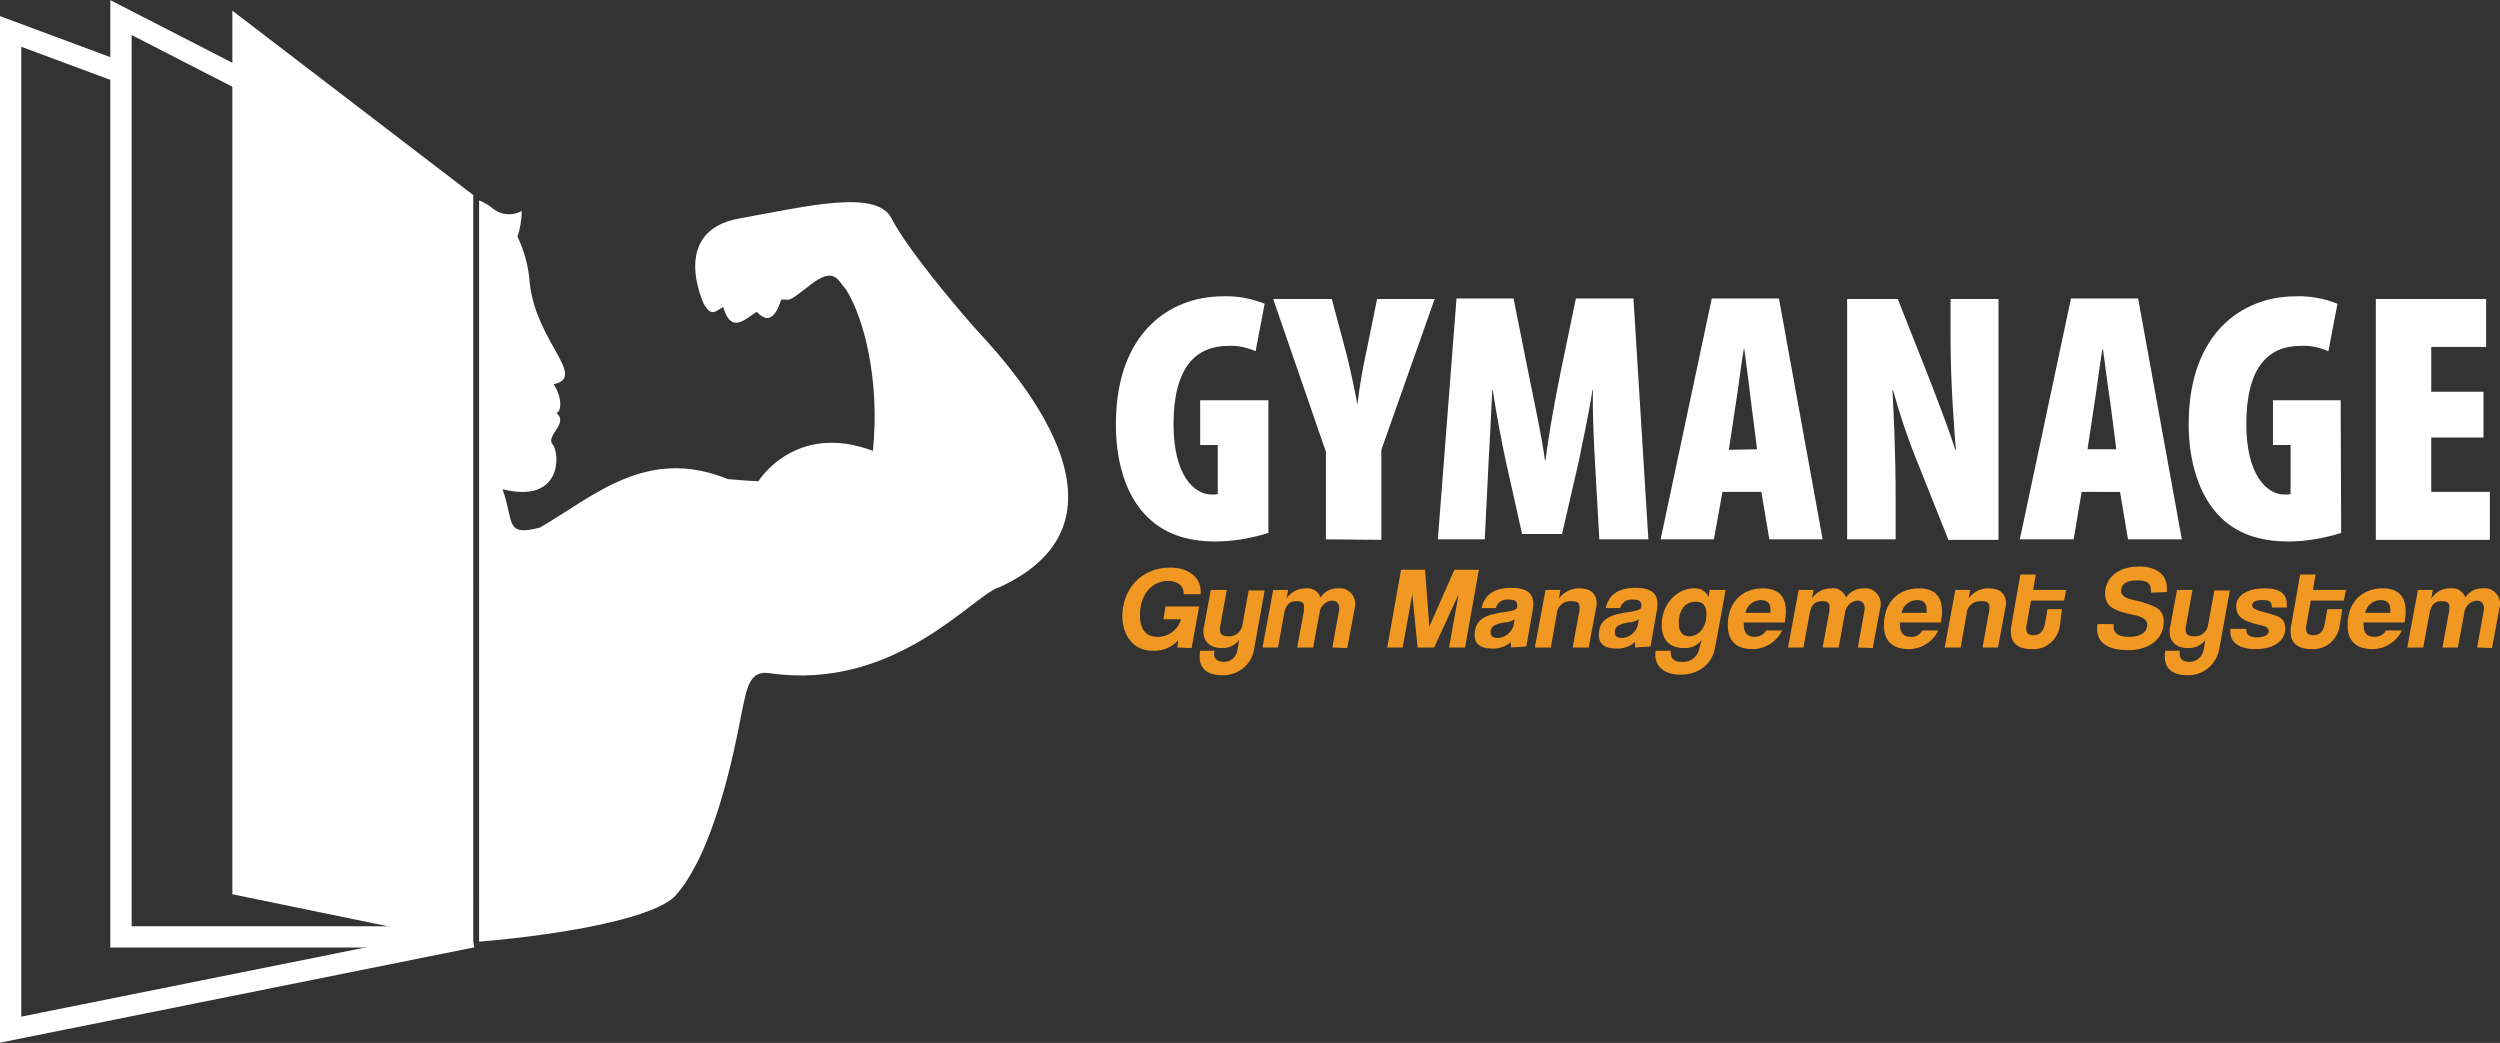 <?xml version="1.0" encoding="utf-8"?>
<!-- Generator: Adobe Illustrator 23.0.4, SVG Export Plug-In . SVG Version: 6.00 Build 0)  -->
<svg version="1.1" id="Calque_1" xmlns="http://www.w3.org/2000/svg" xmlns:xlink="http://www.w3.org/1999/xlink" x="0px" y="0px"
	 viewBox="0 0 469.1 195.7" style="enable-background:new 0 0 469.1 195.7;" xml:space="preserve">
<rect x="0" y="0" width="469.1" height="195.7" fill="#333333" stroke="none"/>
<style type="text/css">
	.st0{fill:none;stroke:#FFFFFF;stroke-width:4;stroke-miterlimit:10;}
	.st1{fill:#FFFFFF;}
	.st2{fill:#F19822;}
</style>
<polyline class="st0" points="88.6,175.8 2,193.2 2,5.9 22.7,13.6 "/>
<polyline class="st0" points="88.6,175.8 22.7,175.8 22.7,3.3 45.3,14.9 "/>
<polygon class="st1" points="88.8,36.6 88.8,177.1 43.6,167.8 43.6,2 "/>
<path class="st1" d="M187.5,110.2c-4.8,1.3-19.4,19.6-43.2,16.1c-3.6-0.5-4.1,2.7-4.9,6.3s-4.4,26.1-12.6,35.4
	c-3.6,4-19.4,7.2-36.9,8.7V37.6c1,0.4,2,1,2.8,1.7l0,0c1.5,1.1,3.5,1.2,5.2,0.3c0,1.6-0.3,3.3-0.8,4.8l0,0c1.3,2.7,2.1,5.7,2.3,8.7
	c1.2,11.1,10.8,17.6,4.5,19c1.6,2.5,1.5,5.1,0.5,5.4c2.4,2-2.1,4.2-0.7,5.9s1.8,11.2-9.4,8.4c2.2,6.2,0.4,8.9,7,7.2
	c10.2-5.9,20-15.3,35.3-9.1c3.2,0.3,5.7,0.4,5.7,0.4s6.9-11.2,21.5-5.7c1.3-13.2-1.6-24.7-5-30.2c-1.7-2-2.3-4.4-6.8-0.9
	s-3.5,2.6-5.4,2.7c-0.6,1.8-1.9,5.3-4.6,2.3c-2,1.2-4.8,4.4-6.3-0.9c-1.4,0.7-2.1,2-3.6-0.5c0,0-6.6-13.7,6.6-16.1s25.8-5.5,28.6,0
	s11.7,16.1,15.4,20.3S217.5,96.5,187.5,110.2z"/>
<path class="st2" d="M220.9,121.5l0.2-1.4c-1.2,1.4-3,2.1-4.9,2c-3.6,0-5.6-3-5.6-6.5c0-4.8,3.3-9.1,9-9.1c3.4,0,5.7,1.8,5.7,4.5
	c0,0.2,0,0.3,0,0.5h-3.2v-0.2c0-1.5-1.3-2.3-2.9-2.3c-3.1,0-5.3,2.6-5.3,6.4c0,2.5,0.9,4.1,3.4,4.1c2,0,3.8-1.4,4.3-3.3h-3.3
	l0.4-2.4h6.3l-1.4,7.8L220.9,121.5z"/>
<path class="st2" d="M232.5,120.1c-0.8,1-2,1.6-3.3,1.5c-2.1,0-3.4-1.2-3.4-3.1c0-0.3,0-0.6,0.1-0.8l1.3-7h3l-1.2,6.6
	c-0.1,0.2-0.1,0.5-0.1,0.8c0,1,0.6,1.3,1.6,1.3c1.2,0.1,2.4-0.8,2.6-2l1.2-6.6h3l-2,11.1c-0.5,2.9-3.1,4.9-6,4.8
	c-2.8,0-4.2-1.3-4.2-3.5c0-0.4,0-0.7,0.1-1.1h2.7c0,0.2-0.1,0.4-0.1,0.6c0,1,0.7,1.5,2,1.5c1.3-0.1,2.3-1.1,2.4-2.3L232.5,120.1z"/>
<path class="st2" d="M250,121.5l1.2-6.6c0-0.2,0.1-0.5,0.1-0.7c0-1.1-0.6-1.5-1.4-1.5c-1.2,0.1-2.2,1.1-2.3,2.3l-1.2,6.5h-3l1.2-6.5
	c0.1-0.4,0.1-0.8,0.1-1.1c0-0.9-0.5-1.1-1.5-1.1c-1.2,0-1.9,0.7-2.2,2.1l-1.2,6.6h-2.9l2-10.8h2.8l-0.3,1.6c0.8-1.2,2.1-1.9,3.6-1.9
	c1.2-0.2,2.4,0.6,2.8,1.7c0.7-1.1,2-1.8,3.3-1.7c1.6-0.2,3,1,3.2,2.6c0,0.1,0,0.3,0,0.4c0,0.2,0,0.4-0.1,0.7l-1.4,7.5L250,121.5z"/>
<path class="st2" d="M271.9,121.5l1.8-10l-4.6,10H266l-1-10l-1.8,10h-2.9l2.6-14.6h4.5l0.8,10.7l4.7-10.7h4.6l-2.6,14.6H271.9z"/>
<path class="st2" d="M283.5,121.5c0-0.2,0-0.3,0-0.5c0-0.2,0-0.3,0-0.5c-1,0.8-2.3,1.3-3.6,1.2c-2.2,0-3.2-1-3.2-2.5
	c0-3.2,2.3-3.9,5.9-4.4c2-0.3,2.1-0.6,2.1-1.2c0-0.9-0.6-1.1-1.7-1.1c-1.1-0.1-2.1,0.6-2.3,1.6h-2.7c0.5-2.2,2-3.8,5.6-3.8
	c3,0,4.1,1.1,4.1,3c0,0.4,0,0.8-0.1,1.2l-1.2,6.8L283.5,121.5z M284.2,116.2c-0.6,0.4-1.3,0.6-2,0.6c-2.1,0.4-2.5,0.9-2.5,1.9
	c0,0.7,0.5,1,1.3,1c1.4,0,2.6-1,3-2.3L284.2,116.2z"/>
<path class="st2" d="M295.1,121.5l1.2-6.6c0.1-0.3,0.1-0.6,0.1-0.9c0-1-0.5-1.2-1.6-1.2c-1.4-0.1-2.7,1-2.7,2.5c0,0,0,0,0,0
	l-1.1,6.2H288l2-10.8h2.8l-0.3,1.6c0.9-1.2,2.4-2,4-1.9c1.9,0,3.1,1,3.1,2.8c0,0.3,0,0.6-0.1,0.8l-1.4,7.5L295.1,121.5z"/>
<path class="st2" d="M306.8,121.5c0-0.2,0-0.3,0-0.5c0-0.2,0-0.3,0-0.5c-1,0.8-2.3,1.3-3.6,1.2c-2.2,0-3.2-1-3.2-2.5
	c0-3.2,2.3-3.9,5.9-4.4c2-0.3,2.1-0.6,2.1-1.2c0-0.9-0.6-1.1-1.7-1.1c-1.1-0.1-2,0.6-2.3,1.6h-2.7c0.5-2.2,2-3.8,5.6-3.8
	c3,0,4.1,1.1,4.1,3c0,0.4,0,0.8-0.1,1.2l-1.2,6.8L306.8,121.5z M307.5,116.2c-0.6,0.4-1.3,0.6-2,0.6c-2.1,0.4-2.5,0.9-2.5,1.9
	c0,0.7,0.5,1,1.3,1c1.4,0,2.6-1,3-2.3L307.5,116.2z"/>
<path class="st2" d="M319.3,120.1c-0.8,1-2,1.6-3.4,1.5c-3,0-4.1-2-4.1-4.3c0-4.1,3-6.9,6-6.9c1.2-0.1,2.3,0.5,2.8,1.6l0.2-1.3h3
	l-2,10.9c-0.6,3.3-3.4,5-6.5,5c-2.8,0-4.7-1.4-4.7-3.7c0-0.3,0-0.6,0.1-0.8h2.8c0,0.1,0,0.3,0,0.4c0,1.2,0.8,1.7,2.1,1.7
	c1.5,0.1,2.9-0.9,3.2-2.3L319.3,120.1z M320.2,115.3c0-1.7-0.7-2.4-2-2.4c-2.1,0-3.2,1.7-3.2,4c0,1.8,0.8,2.5,2,2.5
	C318.6,119.4,320.2,117.9,320.2,115.3z"/>
<path class="st2" d="M327.2,116.8v0.5c0,1.5,0.8,2.2,2,2.2c0.9,0,1.8-0.4,2.2-1.2h3c-1,2.1-3.2,3.5-5.5,3.5c-3.1,0-4.7-1.5-4.7-4.5
	c0-4.2,2.6-6.9,6.6-6.9c2.8,0,4.3,1.4,4.3,4.3c0,0.7-0.1,1.4-0.2,2.1H327.2z M332.2,115c0-0.2,0-0.4,0-0.7c0-1.4-0.9-1.7-1.9-1.7
	c-1.4,0.1-2.5,1-2.8,2.4H332.2z"/>
<path class="st2" d="M348.6,121.5l1.2-6.6c0-0.2,0.1-0.5,0.1-0.7c0-1.1-0.6-1.5-1.4-1.5c-1.2,0.1-2.2,1.1-2.3,2.3l-1.2,6.5h-3
	l1.2-6.5c0.1-0.4,0.1-0.8,0.1-1.1c0-0.9-0.5-1.1-1.5-1.1c-1.2,0-1.9,0.7-2.2,2.1l-1.2,6.6h-2.9l2-10.8h2.8l-0.3,1.6
	c0.8-1.2,2.1-1.9,3.6-1.9c1.2-0.2,2.4,0.6,2.8,1.7c0.7-1.1,2-1.7,3.3-1.7c1.6-0.2,3,1,3.2,2.6c0,0.1,0,0.3,0,0.4
	c0,0.2,0,0.4-0.1,0.7l-1.4,7.5L348.6,121.5z"/>
<path class="st2" d="M356.5,116.8v0.5c0,1.5,0.8,2.2,2,2.2c0.9,0.1,1.8-0.4,2.2-1.2h3c-1,2.1-3.2,3.5-5.5,3.5
	c-3.1,0-4.7-1.5-4.7-4.5c0-4.2,2.6-6.9,6.6-6.9c2.8,0,4.3,1.4,4.3,4.3c0,0.7-0.1,1.4-0.2,2.1H356.5z M361.5,115c0-0.2,0.1-0.4,0-0.7
	c0-1.4-0.9-1.7-1.9-1.7c-1.4,0.1-2.5,1-2.8,2.4H361.5z"/>
<path class="st2" d="M372,121.5l1.2-6.6c0.1-0.3,0.1-0.6,0.1-0.9c0-1-0.5-1.2-1.6-1.2c-1.4-0.1-2.7,1-2.7,2.5c0,0,0,0,0,0l-1.1,6.2
	h-3l2-10.8h2.8l-0.3,1.6c0.9-1.3,2.4-2,3.9-1.9c1.9,0,3.1,1,3.1,2.8c0,0.3,0,0.6-0.1,0.8l-1.4,7.5L372,121.5z"/>
<path class="st2" d="M386.5,117.5c-0.4,2.6-2.7,4.5-5.3,4.3c-2.8,0-3.9-1.4-3.9-3.3c0-0.3,0-0.7,0.1-1l1.7-9.7h2.9l-0.5,2.9h6.2
	l-0.4,2h-6.2l-0.8,4.4c-0.1,0.3-0.1,0.6-0.1,0.8c0,1,0.5,1.3,1.4,1.3c1.1,0,1.9-0.8,2.1-2.1l0.5-2.8h2.7L386.5,117.5z"/>
<path class="st2" d="M403.6,111.2c0-0.1,0-0.2,0-0.4c0-1.5-0.9-1.9-2.6-1.9c-2,0-3,0.7-3,2c0,0.7,0.6,1.3,2,1.6
	c1.4,0.3,2.9,0.7,4.2,1.3c1.2,0.5,1.9,1.6,1.8,2.9c0,3.5-3.2,5.3-6.6,5.3c-3.9,0-5.9-1.4-5.9-4c0-0.3,0-0.6,0.1-0.9h3
	c0,0.2,0,0.3,0,0.5c0,1.4,1.2,1.9,2.9,1.9c2.2,0,3.4-0.9,3.4-2.3c0-0.7-0.5-1.3-2-1.7c-4.1-0.8-5.9-1.6-5.9-4.1
	c0-2.8,2.2-5.1,6.4-5.1c3.3,0,5.2,1.6,5.2,4c0,0.2,0,0.5,0,0.8L403.6,111.2z"/>
<path class="st2" d="M413.8,120.1c-0.8,1-2,1.6-3.3,1.5c-2.1,0-3.4-1.2-3.4-3.1c0-0.3,0-0.6,0.1-0.8l1.3-7h2.9l-1.2,6.6
	c-0.1,0.2-0.1,0.5-0.1,0.8c0,1,0.6,1.3,1.6,1.3c1.2,0.1,2.4-0.8,2.6-2l1.2-6.6h2.9l-2,11.1c-0.6,2.9-3.1,4.9-6,4.8
	c-2.8,0-4.2-1.3-4.2-3.5c0-0.4,0-0.7,0.1-1.1h2.7c0,0.2,0,0.4,0,0.6c0,1,0.6,1.5,2,1.5c1.3-0.1,2.3-1.1,2.5-2.3L413.8,120.1z"/>
<path class="st2" d="M426.3,114c0-1.1-0.4-1.4-1.7-1.4s-2,0.3-2,1c0,0.5,0.6,0.8,1.6,1.1c3.2,0.9,4.6,1,4.6,3.3
	c0,2.2-2.1,3.8-5.6,3.8c-2.9,0-4.7-1.2-4.7-3.2c0-0.2,0-0.4,0-0.6h3c0,0.1,0,0.2,0,0.3c0,0.9,0.8,1.3,2,1.3s2.2-0.4,2.2-1.2
	c0-0.6-0.5-0.9-1.6-1.1c-3.5-0.8-4.5-1.7-4.5-3.6c0-1.6,1.5-3.3,5.4-3.3c2.9,0,4.1,1.1,4.1,3c0,0.2,0,0.4,0,0.6L426.3,114z"/>
<path class="st2" d="M439,117.5c-0.4,2.6-2.7,4.5-5.3,4.3c-2.8,0-3.9-1.4-3.9-3.3c0-0.3,0-0.7,0.1-1l1.7-9.7h2.9l-0.5,2.9h6.2
	l-0.4,2h-6.2l-0.8,4.4c-0.1,0.3-0.1,0.6-0.1,0.8c0,1,0.5,1.3,1.4,1.3c1.1,0,1.9-0.8,2.1-2.1l0.5-2.8h2.8L439,117.5z"/>
<path class="st2" d="M443.5,116.8v0.5c0,1.5,0.7,2.2,2,2.2c0.9,0,1.8-0.4,2.2-1.2h3c-1,2.1-3.2,3.5-5.5,3.5c-3.1,0-4.7-1.5-4.7-4.5
	c0-4.2,2.6-6.9,6.6-6.9c2.8,0,4.3,1.4,4.3,4.3c0,0.7-0.1,1.4-0.2,2.1H443.5z M448.5,115c0-0.2,0.1-0.4,0-0.7c0-1.4-0.9-1.7-1.9-1.7
	c-1.4,0.1-2.5,1-2.8,2.4H448.5z"/>
<path class="st2" d="M464.8,121.5l1.2-6.6c0-0.2,0.1-0.5,0.1-0.7c0-1.1-0.6-1.5-1.4-1.5c-1.2,0.1-2.2,1.1-2.3,2.3l-1.2,6.5h-2.9
	l1.2-6.5c0.1-0.4,0.1-0.8,0.1-1.1c0-0.9-0.5-1.1-1.5-1.1c-1.2,0-1.9,0.7-2.2,2.1l-1.2,6.6h-3l2-10.8h2.8l-0.3,1.6
	c0.8-1.2,2.2-2,3.6-1.9c1.2-0.2,2.4,0.6,2.8,1.7c0.7-1.1,2-1.8,3.3-1.7c1.6-0.2,3,1,3.2,2.6c0,0.1,0,0.2,0,0.4c0,0.2,0,0.4-0.1,0.7
	l-1.4,7.5L464.8,121.5z"/>
<path class="st1" d="M238,100c-3.2,1-6.6,1.6-9.9,1.6c-5.7,0-9.7-1.6-12.7-4.5c-4.2-4-6.2-10.8-6-18.4c0.3-16,9.8-23.1,20.1-23.1
	c2.7-0.1,5.3,0.4,7.8,1.4l-1.7,8.9c-1.6-0.7-3.4-1.1-5.1-1c-6.1,0-10.3,4-10.3,14.7c0,9.5,3.8,13.2,7.2,13.2c0.4,0,0.8,0,1.1-0.1
	v-9.2h-3.3v-8.4H238L238,100z"/>
<path class="st1" d="M248.8,101.2V84.8l-9.9-28.7h11l2.8,10.5c0.7,2.8,1.4,6.1,2,9.3h0c0.4-3.2,0.9-6.4,1.6-9.5l2.1-10.3h10.8
	l-10,28.3v16.9L248.8,101.2z"/>
<path class="st1" d="M299.3,87c-0.2-3.6-0.5-9-0.4-13.8h-0.1c-0.7,4.8-2,10.4-2.5,13.1l-3.2,13.9h-7.5l-3.1-13.9
	c-0.6-2.8-1.7-8.4-2.4-13.1h-0.1c-0.2,4.8-0.5,10.2-0.7,13.8l-0.7,14.2h-8.8l3.5-45.2H284l2.9,14.5c1.1,5.6,2.3,10.8,3,15.9h0.1
	c0.6-4.9,1.6-10.4,2.7-15.9l3-14.5h10.8l2.8,45.2h-9.2L299.3,87z"/>
<path class="st1" d="M323.2,92.3l-1.6,8.9h-10l9.6-45.2h12.6l8.2,45.2h-10l-1.5-8.9H323.2z M329.7,84.3l-1.1-8.6
	c-0.3-2.5-0.9-7.4-1.3-10.2h-0.1c-0.5,2.9-1.1,7.9-1.5,10.3l-1.3,8.6L329.7,84.3z"/>
<path class="st1" d="M346.6,101.2V56.1h9.5l6.4,16.2c1.1,2.9,3.3,8.6,4.4,12.1h0.1c-0.3-3.7-1-12.5-1-21v-7.3h9v45.2h-9.4L359.5,86
	c-1.7-4.2-3.1-8.5-4.3-12.8h-0.1c0.2,3.9,0.6,11.4,0.6,20.2v7.8L346.6,101.2z"/>
<path class="st1" d="M390.6,92.3l-1.5,8.9H379l9.6-45.2h12.6l8.2,45.2h-10.1l-1.5-8.9H390.6z M397.1,84.3l-1.1-8.6
	c-0.4-2.5-1-7.3-1.4-10.2h-0.1c-0.5,2.8-1.1,7.8-1.5,10.2l-1.3,8.6L397.1,84.3z"/>
<path class="st1" d="M439.3,100c-3.2,1-6.6,1.6-9.9,1.6c-5.7,0-9.7-1.6-12.7-4.5c-4.1-4-6.2-10.8-6-18.4c0.3-16,9.8-23.1,20.1-23.1
	c2.7-0.1,5.3,0.4,7.8,1.4l-1.7,8.9c-1.6-0.7-3.4-1.1-5.2-1c-6.1,0-10.2,4-10.2,14.7c0,9.5,3.8,13.2,7.2,13.2c0.4,0,0.8,0,1.1-0.1
	v-9.2h-3.3v-8.4h12.7L439.3,100z"/>
<path class="st1" d="M466,82.1h-9.8v10.2h11v9h-21.4V56.1h20.7v9h-10.3v8.4h9.8V82.1z"/>
</svg>
